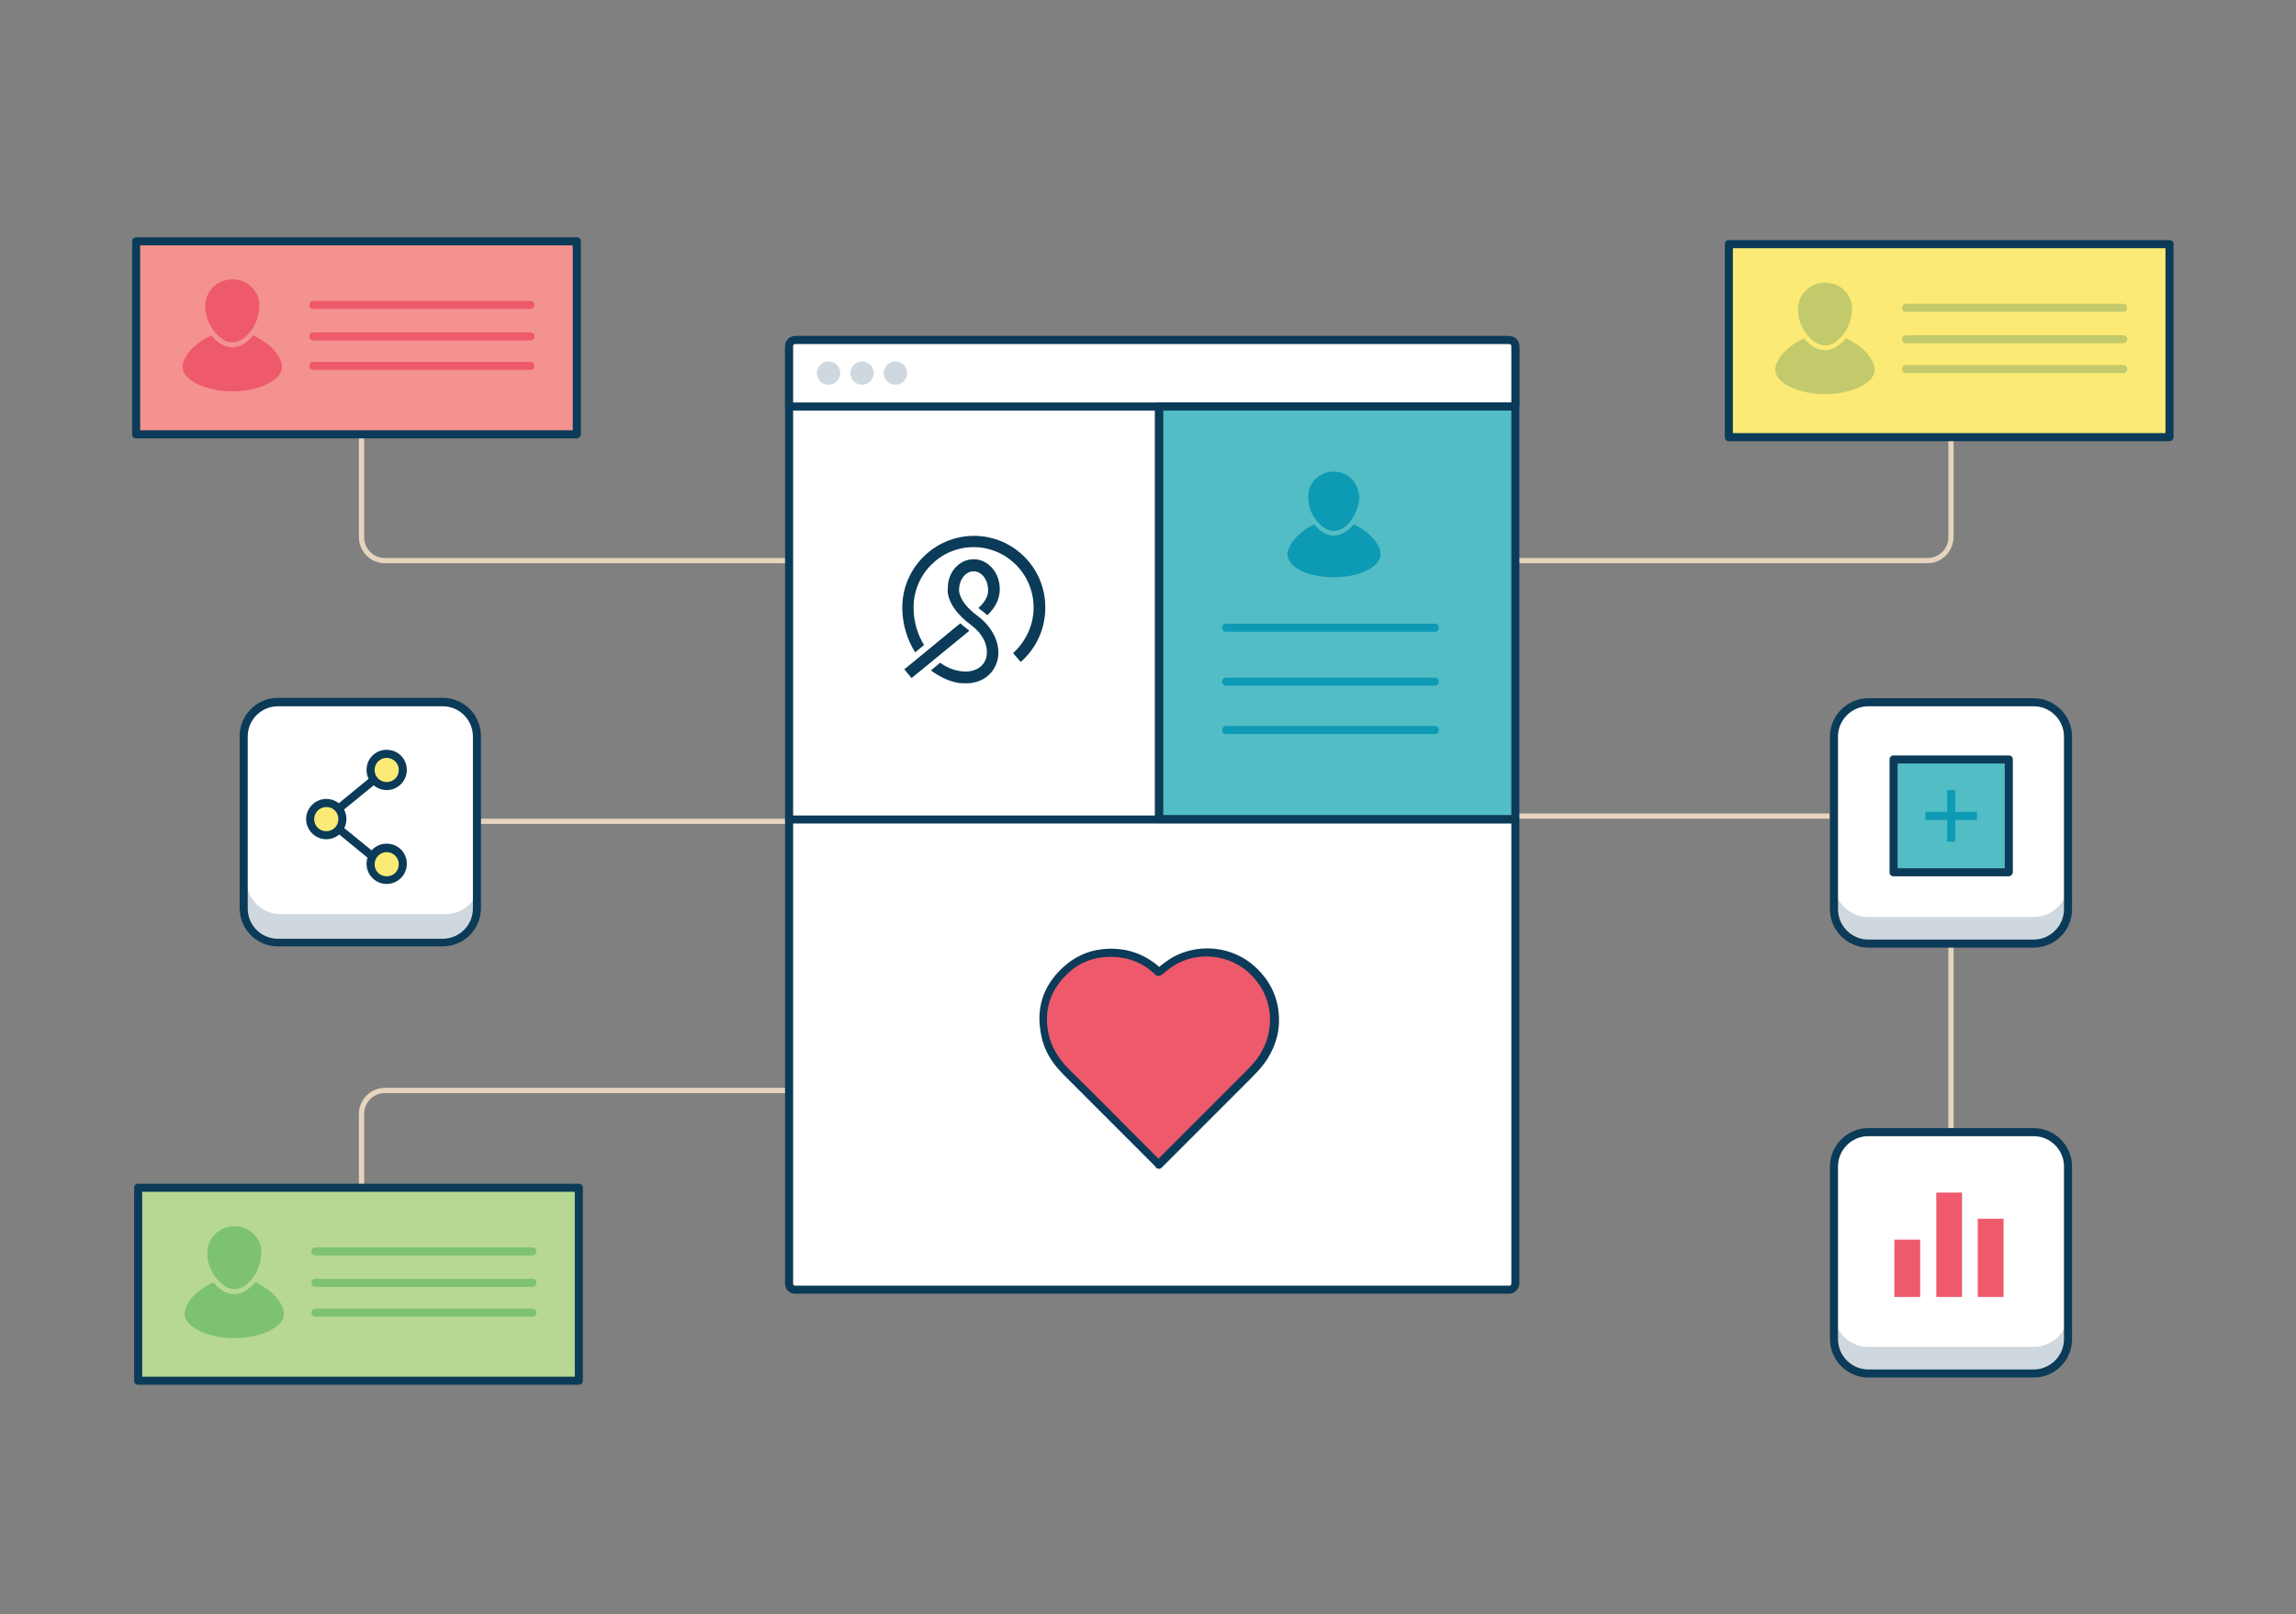 <?xml version="1.0" encoding="utf-8"?>
<!-- Generator: Adobe Illustrator 18.1.1, SVG Export Plug-In . SVG Version: 6.00 Build 0)  -->
<!DOCTYPE svg PUBLIC "-//W3C//DTD SVG 1.1//EN" "http://www.w3.org/Graphics/SVG/1.1/DTD/svg11.dtd">
<svg version="1.1" id="Validation_x5F_Check" xmlns="http://www.w3.org/2000/svg" xmlns:xlink="http://www.w3.org/1999/xlink"
	 x="0px" y="0px" width="570px" height="400.7px" viewBox="0 0 570 400.7" enable-background="new 0 0 570 400.7"
	 xml:space="preserve">
<rect x="0" y="0" width="570" height="400.7" fill="#808080" stroke="none"/>
<g>
	<g>
		<path fill="#E5D4BE" d="M212.9,139.8H95.6c-3.6,0-6.5-2.9-6.5-6.5v-32.8h1.3v32.8c0,2.9,2.3,5.2,5.2,5.2h117.3V139.8z"/>
	</g>
	<g>
		<path fill="#E5D4BE" d="M478.5,139.8H361.2v-1.3h117.3c2.9,0,5.2-2.3,5.2-5.2v-32.8h1.3v32.8C484.9,136.9,482.1,139.8,478.5,139.8
			z"/>
	</g>
	<g>
		<path fill="#E5D4BE" d="M90.4,309.3h-1.3v-32.8c0-3.6,2.9-6.5,6.5-6.5h117.3v1.3H95.6c-2.9,0-5.2,2.3-5.2,5.2V309.3z"/>
	</g>
	<g>
		<g>
			<rect x="34.3" y="294.8" fill="#B7D893" width="109.4" height="47.9"/>
			<path fill="#0B3B58" d="M143.7,343.7H34.3c-0.6,0-1-0.4-1-1v-47.9c0-0.6,0.4-1,1-1h109.4c0.6,0,1,0.4,1,1v47.9
				C144.7,343.3,144.2,343.7,143.7,343.7z M35.3,341.7h107.4v-45.9H35.3V341.7z"/>
		</g>
		<g>
			<g>
				<path fill="#7DC271" d="M132.2,311.6H78.3c-0.6,0-1-0.4-1-1s0.4-1,1-1h53.9c0.6,0,1,0.4,1,1S132.7,311.6,132.2,311.6z"/>
			</g>
			<g>
				<path fill="#7DC271" d="M132.2,319.4H78.3c-0.6,0-1-0.4-1-1s0.4-1,1-1h53.9c0.6,0,1,0.4,1,1S132.7,319.4,132.2,319.4z"/>
			</g>
			<g>
				<path fill="#7DC271" d="M132.2,326.8H78.3c-0.6,0-1-0.4-1-1s0.4-1,1-1h53.9c0.6,0,1,0.4,1,1S132.7,326.8,132.2,326.8z"/>
			</g>
		</g>
		<g>
			<g>
				<path fill="#7DC271" d="M53,318.3c3.2,3.9,7.1,3.9,10.4-0.1c0.9,0.5,1.8,1,2.7,1.6c1.4,0.9,2.6,2.1,3.5,3.6
					c1.5,2.3,1.1,4.4-1.2,6c-1.8,1.2-3.7,1.9-5.8,2.3c-3.7,0.7-7.4,0.6-11.1-0.6c-1.7-0.5-3.2-1.3-4.5-2.5c-1.2-1.2-1.5-2.6-0.8-4.2
					c0.7-1.7,1.9-2.9,3.3-4C50.5,319.5,51.7,318.8,53,318.3z"/>
			</g>
			<g>
				<path fill="#7DC271" d="M64.9,311.3c-0.3,2.9-1.3,5.4-3.5,7.3c-2,1.8-4.4,1.8-6.4,0c-2.4-2.2-3.7-4.9-3.5-8.2
					c0.2-3.1,2.8-5.7,5.9-6c3.7-0.4,6.8,1.9,7.5,5.6C64.8,310.4,64.8,310.8,64.9,311.3z"/>
			</g>
		</g>
	</g>
	<g>
		<g>
			<rect x="33.8" y="59.9" fill="#F3928F" width="109.4" height="47.9"/>
			<path fill="#0B3B58" d="M143.2,108.8H33.8c-0.6,0-1-0.4-1-1V59.9c0-0.6,0.4-1,1-1h109.4c0.6,0,1,0.4,1,1v47.9
				C144.2,108.3,143.7,108.8,143.2,108.8z M34.8,106.8h107.4V60.9H34.8V106.8z"/>
		</g>
		<g>
			<g>
				<path fill="#EE596C" d="M131.7,76.7H77.8c-0.6,0-1-0.4-1-1s0.4-1,1-1h53.9c0.6,0,1,0.4,1,1S132.2,76.7,131.7,76.7z"/>
			</g>
			<g>
				<path fill="#EE596C" d="M131.7,84.5H77.8c-0.6,0-1-0.4-1-1s0.4-1,1-1h53.9c0.6,0,1,0.4,1,1S132.2,84.5,131.7,84.5z"/>
			</g>
			<g>
				<path fill="#EE596C" d="M131.7,91.8H77.8c-0.6,0-1-0.4-1-1s0.4-1,1-1h53.9c0.6,0,1,0.4,1,1S132.2,91.8,131.7,91.8z"/>
			</g>
		</g>
		<g>
			<g>
				<path fill="#EE596C" d="M52.5,83.3c3.2,3.9,7.1,3.9,10.4-0.1c0.9,0.5,1.8,1,2.7,1.6c1.4,0.9,2.6,2.1,3.5,3.6
					c1.5,2.3,1.1,4.4-1.2,6c-1.8,1.2-3.7,1.9-5.8,2.3c-3.7,0.7-7.4,0.6-11.1-0.6c-1.7-0.5-3.2-1.3-4.5-2.5c-1.2-1.2-1.5-2.6-0.8-4.2
					c0.7-1.7,1.9-2.9,3.3-4C50,84.5,51.2,83.8,52.5,83.3z"/>
			</g>
			<g>
				<path fill="#EE596C" d="M64.4,76.3c-0.3,2.9-1.3,5.4-3.5,7.3c-2,1.8-4.4,1.8-6.4,0c-2.4-2.2-3.7-4.9-3.5-8.2
					c0.2-3.1,2.8-5.7,5.9-6c3.7-0.4,6.8,1.9,7.5,5.6C64.3,75.4,64.3,75.9,64.4,76.3z"/>
			</g>
		</g>
	</g>
	<g>
		<g>
			<rect x="429.2" y="60.6" fill="#FBEA75" width="109.4" height="47.9"/>
			<path fill="#0B3B58" d="M538.6,109.5H429.2c-0.6,0-1-0.4-1-1V60.6c0-0.6,0.4-1,1-1h109.4c0.6,0,1,0.4,1,1v47.9
				C539.6,109.1,539.1,109.5,538.6,109.5z M430.2,107.5h107.4V61.6H430.2V107.5z"/>
		</g>
		<g>
			<g>
				<path fill="#C3CA6B" d="M527.1,77.4h-53.9c-0.6,0-1-0.4-1-1s0.4-1,1-1h53.9c0.6,0,1,0.4,1,1S527.6,77.4,527.1,77.4z"/>
			</g>
			<g>
				<path fill="#C3CA6B" d="M527.1,85.2h-53.9c-0.6,0-1-0.4-1-1s0.4-1,1-1h53.9c0.6,0,1,0.4,1,1S527.6,85.2,527.1,85.2z"/>
			</g>
			<g>
				<path fill="#C3CA6B" d="M527.1,92.6h-53.9c-0.6,0-1-0.4-1-1s0.4-1,1-1h53.9c0.6,0,1,0.4,1,1S527.6,92.6,527.1,92.6z"/>
			</g>
		</g>
		<g>
			<g>
				<path fill="#C3CA6B" d="M447.9,84c3.2,3.9,7.1,3.9,10.4-0.1c0.9,0.5,1.8,1,2.7,1.6c1.4,0.9,2.6,2.1,3.5,3.6
					c1.5,2.3,1.1,4.4-1.2,6c-1.8,1.2-3.7,1.9-5.8,2.3c-3.7,0.7-7.4,0.6-11.1-0.6c-1.7-0.5-3.2-1.3-4.5-2.5c-1.2-1.2-1.5-2.6-0.8-4.2
					c0.7-1.7,1.9-2.9,3.3-4C445.4,85.2,446.6,84.6,447.9,84z"/>
			</g>
			<g>
				<path fill="#C3CA6B" d="M459.8,77.1c-0.3,2.9-1.3,5.4-3.5,7.3c-2,1.8-4.4,1.8-6.4,0c-2.4-2.2-3.7-4.9-3.5-8.2
					c0.2-3.1,2.8-5.7,5.9-6c3.7-0.4,6.8,1.9,7.5,5.6C459.7,76.2,459.7,76.6,459.8,77.1z"/>
			</g>
		</g>
	</g>
	<g>
		<rect x="118.5" y="203.2" fill="#E5D4BE" width="77.4" height="1.3"/>
	</g>
	<g>
		<rect x="376.8" y="201.9" fill="#E5D4BE" width="77.4" height="1.3"/>
	</g>
	<g>
		<g>
			<g>
				<path fill="#FFFFFF" d="M374.6,320.1H197.4c-0.8,0-1.5-0.7-1.5-1.5V85.9c0-0.8,0.7-1.5,1.5-1.5h177.3c0.8,0,1.5,0.7,1.5,1.5
					v232.7C376.1,319.5,375.5,320.1,374.6,320.1z"/>
			</g>
			<g>
				<path fill="#FFFFFF" d="M195.9,100.9V86.1c0-0.9,0.8-1.7,1.9-1.7h176.5c1,0,1.9,0.7,1.9,1.7v14.9"/>
				<path fill="#0B3B58" d="M377.1,100.9h-2V86.1c0-0.4-0.4-0.7-0.9-0.7H197.8c-0.5,0-0.9,0.3-0.9,0.7v14.9h-2V86.1
					c0-1.5,1.3-2.7,2.9-2.7h176.5c1.6,0,2.9,1.2,2.9,2.7V100.9z"/>
			</g>
			<g>
				<circle fill="#FFFFFF" cx="204.9" cy="92.6" r="3.2"/>
				<path fill="#0B3B58" d="M204.9,97.1c-2.5,0-4.5-2-4.5-4.5s2-4.5,4.5-4.5s4.5,2,4.5,4.5S207.4,97.1,204.9,97.1z M204.9,90.7
					c-1,0-1.9,0.8-1.9,1.9s0.8,1.9,1.9,1.9c1,0,1.9-0.8,1.9-1.9S205.9,90.7,204.9,90.7z"/>
			</g>
			<g>
				<circle fill="#FFFFFF" cx="214" cy="92.6" r="3.2"/>
				<path fill="#0B3B58" d="M214,97.1c-2.5,0-4.5-2-4.5-4.5s2-4.5,4.5-4.5s4.5,2,4.5,4.5S216.5,97.1,214,97.1z M214,90.7
					c-1,0-1.9,0.8-1.9,1.9s0.8,1.9,1.9,1.9c1,0,1.9-0.8,1.9-1.9S215,90.7,214,90.7z"/>
			</g>
			<g>
				<circle fill="#FFFFFF" cx="223.1" cy="92.6" r="3.2"/>
				<path fill="#0B3B58" d="M223.1,97.1c-2.5,0-4.5-2-4.5-4.5s2-4.5,4.5-4.5s4.5,2,4.5,4.5S225.6,97.1,223.1,97.1z M223.1,90.7
					c-1,0-1.9,0.8-1.9,1.9s0.8,1.9,1.9,1.9c1,0,1.9-0.8,1.9-1.9S224.1,90.7,223.1,90.7z"/>
			</g>
			<g>
				<line fill="#FFFFFF" x1="195.9" y1="201" x2="376.1" y2="201"/>
				<rect x="195.9" y="199.7" fill="#0B3B58" width="180.2" height="2.6"/>
			</g>
			<g>
				<line fill="#FFFFFF" x1="287.8" y1="101.8" x2="287.8" y2="200.6"/>
				<rect x="286.8" y="101.8" fill="#0B3B58" width="2" height="98.9"/>
			</g>
			<g>
				<path fill="#FFFFFF" d="M374.6,320.1H197.4c-0.8,0-1.5-0.7-1.5-1.5V85.9c0-0.8,0.7-1.5,1.5-1.5h177.3c0.8,0,1.5,0.7,1.5,1.5
					v232.7C376.1,319.5,375.5,320.1,374.6,320.1z"/>
				<path fill="#0B3B58" d="M374.6,321.1H197.4c-1.4,0-2.5-1.1-2.5-2.5V85.9c0-1.4,1.1-2.5,2.5-2.5h177.3c1.4,0,2.5,1.1,2.5,2.5
					v232.7C377.1,320,376,321.1,374.6,321.1z M197.4,85.4c-0.3,0-0.5,0.2-0.5,0.5v232.7c0,0.3,0.2,0.5,0.5,0.5h177.3
					c0.3,0,0.5-0.2,0.5-0.5V85.9c0-0.3-0.2-0.5-0.5-0.5H197.4z"/>
			</g>
		</g>
		<g>
			<line fill="#FFF1DB" x1="195.9" y1="100.9" x2="376.1" y2="100.9"/>
			<path fill="#0B3B58" d="M376.1,101.9H195.9c-0.6,0-1-0.4-1-1s0.4-1,1-1h180.2c0.6,0,1,0.4,1,1S376.7,101.9,376.1,101.9z"/>
		</g>
		<g>
			<line fill="#FFF1DB" x1="195.9" y1="203.4" x2="376.1" y2="203.4"/>
			<path fill="#0B3B58" d="M376.1,204.4H195.9c-0.6,0-1-0.4-1-1s0.4-1,1-1h180.2c0.6,0,1,0.4,1,1S376.7,204.4,376.1,204.4z"/>
		</g>
		<g>
			<rect x="287.8" y="100.9" fill="#52BDC5" width="88.4" height="102.3"/>
			<path fill="#0B3B58" d="M376.1,204.3h-88.4c-0.6,0-1-0.4-1-1V100.9c0-0.6,0.4-1,1-1h88.4c0.6,0,1,0.4,1,1v102.3
				C377.1,203.8,376.7,204.3,376.1,204.3z M288.8,202.3h86.4V101.9h-86.4V202.3z"/>
		</g>
		<g>
			<g>
				<path fill="#0D9AB4" d="M326.3,130.2c3,3.7,6.7,3.6,9.8-0.1c0.8,0.5,1.7,0.9,2.5,1.5c1.3,0.9,2.4,2,3.3,3.4
					c1.4,2.2,1,4.2-1.1,5.7c-1.6,1.2-3.5,1.8-5.5,2.2c-3.5,0.6-7,0.5-10.4-0.5c-1.6-0.5-3.1-1.2-4.2-2.4c-1.1-1.2-1.4-2.5-0.7-4
					c0.7-1.6,1.8-2.8,3.1-3.8C324,131.3,325.1,130.7,326.3,130.2z"/>
			</g>
			<g>
				<path fill="#0D9AB4" d="M337.5,123.6c-0.3,2.7-1.3,5-3.3,6.9c-1.9,1.7-4.1,1.7-6.1,0c-2.3-2-3.5-4.6-3.3-7.8
					c0.2-2.9,2.6-5.3,5.5-5.6c3.5-0.4,6.4,1.8,7,5.3C337.5,122.8,337.5,123.2,337.5,123.6z"/>
			</g>
		</g>
		<g>
			<path fill="#0D9AB4" d="M356.2,156.8h-51.8c-0.6,0-1-0.4-1-1s0.4-1,1-1h51.8c0.6,0,1,0.4,1,1S356.8,156.8,356.2,156.8z"/>
		</g>
		<g>
			<path fill="#0D9AB4" d="M356.2,170.2h-51.8c-0.6,0-1-0.4-1-1s0.4-1,1-1h51.8c0.6,0,1,0.4,1,1S356.8,170.2,356.2,170.2z"/>
		</g>
		<g>
			<path fill="#0D9AB4" d="M356.2,182.2h-51.8c-0.6,0-1-0.4-1-1s0.4-1,1-1h51.8c0.6,0,1,0.4,1,1S356.8,182.2,356.2,182.2z"/>
		</g>
		<g>
			<g>
				<path fill="#0B3B58" d="M240.1,156.1c-0.6-0.5-1.2-0.9-1.7-1.4c-4.5,3.7-13.7,11.3-13.9,11.4l0.9,1.1l-0.1-0.1l1,1.2
					c0.5-0.4,10-8.2,14.3-11.7C240.5,156.4,240.3,156.2,240.1,156.1z"/>
			</g>
			<g>
				<path fill="#0B3B58" d="M242.9,150.9c0.2,0.2,0.4,0.3,0.6,0.5c0.6,0.4,1.1,0.9,1.6,1.3c1.6-1.5,3.1-3.6,3.1-6.5
					c0-4.1-2.9-7.4-6.5-7.4c-3.6,0-6.5,3.3-6.4,7.3l1.4,0.2l-1.4-0.2c-0.1,0.4-0.4,4.4,5.6,8.9c4,2.9,4.7,6.6,3.7,8.9
					c-1,2.2-3.5,3.2-6.6,2.6l-0.3,1.6l0.3-1.6c-1.7-0.3-3.2-1-4.6-2c-0.8,0.7-1.6,1.3-2.3,1.9c1.9,1.4,4,2.5,6.3,3h0l0,0
					c0.9,0.2,1.7,0.2,2.4,0.2c4,0,6.4-2.2,7.4-4.5c1.8-4-0.2-9.1-4.6-12.3c-4.6-3.4-4.5-6.2-4.5-6.2l0,0c0-0.1,0-0.2,0-0.2
					c0-2.5,1.6-4.6,3.6-4.6s3.6,2.1,3.6,4.6C245.4,148.2,244.2,149.7,242.9,150.9z"/>
			</g>
			<g>
				<path fill="#0B3B58" d="M241.8,133c-9.8,0-17.8,8-17.8,17.8c0,4.1,1.2,8,3.2,11.1c0.7-0.6,1.5-1.2,2.2-1.8
					c-1.6-2.6-2.6-5.8-2.6-9.3c0-8.3,6.7-15,14.9-15c8.2,0,14.9,6.7,14.9,15c0,4.3-1.9,8.4-5.1,11.3l1.9,2.2
					c3.9-3.4,6.1-8.3,6.1-13.4C259.6,141,251.6,133,241.8,133z"/>
			</g>
		</g>
		<g>
			<g>
				<circle fill="#CFD8DE" cx="205.7" cy="92.6" r="2.9"/>
			</g>
			<g>
				<circle fill="#CFD8DE" cx="214" cy="92.6" r="2.9"/>
			</g>
			<g>
				<circle fill="#CFD8DE" cx="222.3" cy="92.6" r="2.9"/>
			</g>
		</g>
		<g>
			<path fill="#EE596C" d="M287.7,289.1c-0.1-0.2-0.2-0.3-0.3-0.4c-7.6-7.6-15.1-15.1-22.7-22.7c-2.6-2.6-4.5-5.6-5.3-9.2
				c-1.3-6.3,0.4-11.6,5.1-16c2.6-2.4,5.6-3.8,9.1-4.2c5.2-0.6,9.8,0.8,13.7,4.4c0.1,0.1,0.2,0.2,0.3,0.3c0,0,0.1,0,0,0
				c0.9-0.7,1.8-1.5,2.8-2.1c6.1-4.1,14.6-3.6,20.1,1.3c3.3,2.8,5.3,6.4,5.8,10.7c0.5,4-0.5,7.8-2.6,11.2c-1,1.7-2.4,3-3.7,4.4
				c-7.3,7.3-14.7,14.7-22,22C287.9,288.9,287.9,288.9,287.7,289.1z"/>
			<path fill="#0B3B58" d="M287.7,290.1C287.7,290.1,287.6,290.1,287.7,290.1c-0.4,0-0.6-0.2-0.8-0.4l-0.1-0.2c0,0-0.1-0.1-0.1-0.1
				c-7.6-7.6-15.1-15.1-22.7-22.7c-3-3-4.8-6.1-5.5-9.7c-1.4-6.6,0.4-12.3,5.4-16.9c2.7-2.5,6-4.1,9.7-4.5
				c5.4-0.6,10.2,0.9,14.2,4.4c0.1-0.1,0.1-0.1,0.2-0.2c0.6-0.5,1.3-1,2-1.5c2.8-1.9,6.2-2.9,9.7-2.9c4.3,0,8.4,1.5,11.6,4.3
				c3.5,3.1,5.6,6.9,6.1,11.3c0.5,4.1-0.4,8.1-2.8,11.9c-1.1,1.7-2.5,3.2-3.9,4.6l-22.3,22.3C288.2,290,287.9,290.1,287.7,290.1z
				 M275.9,237.5c-0.7,0-1.4,0-2.2,0.1c-3.3,0.4-6.2,1.7-8.6,4c-4.4,4.1-6,9.2-4.8,15c0.7,3.1,2.3,6,5,8.7
				c7.5,7.4,14.9,14.9,22.3,22.3l21.5-21.5c1.4-1.4,2.6-2.7,3.6-4.2c2.1-3.4,2.9-6.9,2.5-10.6c-0.5-4-2.3-7.3-5.4-10.1
				c-2.8-2.4-6.4-3.8-10.3-3.8c-3.1,0-6.1,0.9-8.6,2.6c-0.6,0.4-1.2,0.9-1.8,1.4c-0.3,0.2-0.5,0.4-0.8,0.6c-0.4,0.3-1,0.3-1.4,0
				l-0.3-0.3C283.6,238.9,279.9,237.5,275.9,237.5z"/>
		</g>
	</g>
	<g>
		<rect x="483.7" y="235.1" fill="#E5D4BE" width="1.3" height="52.6"/>
	</g>
	<g>
		<g>
			<path fill="#FFFFFF" d="M504.9,340.9h-41.1c-4.7,0-8.5-3.8-8.5-8.5v-42.9c0-4.7,3.8-8.5,8.5-8.5h41.1c4.7,0,8.5,3.8,8.5,8.5v42.9
				C513.4,337.1,509.6,340.9,504.9,340.9z"/>
		</g>
		<g>
			<path fill="#CFD8DE" d="M504.9,334.3h-41.1c-4.7,0-8.5-3.8-8.5-8.5v6.6c0,4.7,3.8,8.5,8.5,8.5h41.1c4.7,0,8.5-3.8,8.5-8.5v-6.6
				C513.4,330.5,509.6,334.3,504.9,334.3z"/>
		</g>
		<g>
			<path fill="#0B3B58" d="M504.9,341.9h-41.1c-5.2,0-9.5-4.3-9.5-9.5v-42.9c0-5.2,4.3-9.5,9.5-9.5h41.1c5.2,0,9.5,4.3,9.5,9.5v42.9
				C514.4,337.6,510.2,341.9,504.9,341.9z M463.8,282c-4.1,0-7.5,3.4-7.5,7.5v42.9c0,4.1,3.4,7.5,7.5,7.5h41.1
				c4.1,0,7.5-3.4,7.5-7.5v-42.9c0-4.1-3.4-7.5-7.5-7.5H463.8z"/>
		</g>
		<g>
			<g>
				<path fill="#EE596C" d="M487.1,321.9c-2.1,0-4.3,0-6.4,0c0-8.6,0-17.2,0-25.9c2.1,0,4.3,0,6.4,0
					C487.1,304.7,487.1,313.3,487.1,321.9z"/>
			</g>
			<g>
				<path fill="#EE596C" d="M491,302.5c2.1,0,4.3,0,6.4,0c0,6.5,0,12.9,0,19.4c-2.1,0-4.3,0-6.4,0C491,315.5,491,309,491,302.5z"/>
			</g>
			<g>
				<path fill="#EE596C" d="M476.7,321.9c-2.1,0-4.3,0-6.4,0c0-4.7,0-9.5,0-14.2c2.1,0,4.3,0,6.4,0
					C476.7,312.5,476.7,317.2,476.7,321.9z"/>
			</g>
		</g>
	</g>
	<g>
		<g>
			<path fill="#FFFFFF" d="M504.9,234.2h-41.1c-4.7,0-8.5-3.8-8.5-8.5v-42.9c0-4.7,3.8-8.5,8.5-8.5h41.1c4.7,0,8.5,3.8,8.5,8.5v42.9
				C513.4,230.4,509.6,234.2,504.9,234.2z"/>
		</g>
		<g>
			<g>
				<rect x="470.1" y="188.5" fill="#52BDC5" width="28.6" height="28"/>
				<path fill="#0B3B58" d="M498.7,217.5h-28.6c-0.6,0-1-0.4-1-1v-28c0-0.6,0.4-1,1-1h28.6c0.6,0,1,0.4,1,1v28
					C499.7,217,499.2,217.5,498.7,217.5z M471.1,215.5h26.6v-26h-26.6V215.5z"/>
			</g>
			<g>
				<g>
					<rect x="483.4" y="196.1" fill="#0D9AB4" width="2" height="12.8"/>
				</g>
				<g>
					<rect x="478" y="201.5" fill="#0D9AB4" width="12.8" height="2"/>
				</g>
			</g>
		</g>
		<g>
			<path fill="#CFD8DE" d="M504.9,227.6h-41.1c-4.7,0-8.5-3.8-8.5-8.5v6.6c0,4.7,3.8,8.5,8.5,8.5h41.1c4.7,0,8.5-3.8,8.5-8.5v-6.6
				C513.4,223.8,509.6,227.6,504.9,227.6z"/>
		</g>
		<g>
			<path fill="#0B3B58" d="M504.9,235.2h-41.1c-5.2,0-9.5-4.3-9.5-9.5v-42.9c0-5.2,4.3-9.5,9.5-9.5h41.1c5.2,0,9.5,4.3,9.5,9.5v42.9
				C514.4,230.9,510.2,235.2,504.9,235.2z M463.8,175.3c-4.1,0-7.5,3.4-7.5,7.5v42.9c0,4.1,3.4,7.5,7.5,7.5h41.1
				c4.1,0,7.5-3.4,7.5-7.5v-42.9c0-4.1-3.4-7.5-7.5-7.5H463.8z"/>
		</g>
	</g>
	<g>
		<g>
			<g>
				<path fill="#FFFFFF" d="M109.9,233.9H69c-4.7,0-8.5-3.8-8.5-8.5v-42.7c0-4.7,3.8-8.5,8.5-8.5h40.9c4.7,0,8.5,3.8,8.5,8.5v42.7
					C118.4,230.1,114.6,233.9,109.9,233.9z"/>
			</g>
			<g>
				<path fill="#CFD8DE" d="M110.6,226.9H69.7c-4.7,0-8.5-3.8-8.5-8.5v6.5c0,4.7,3.8,8.5,8.5,8.5h40.9c4.7,0,8.5-3.8,8.5-8.5v-6.5
					C119.1,223.1,115.3,226.9,110.6,226.9z"/>
			</g>
			<g>
				<path fill="#0B3B58" d="M109.9,234.9H69c-5.2,0-9.5-4.2-9.5-9.5v-42.7c0-5.2,4.2-9.5,9.5-9.5h40.9c5.2,0,9.5,4.2,9.5,9.5v42.7
					C119.4,230.7,115.1,234.9,109.9,234.9z M69,175.3c-4.1,0-7.5,3.3-7.5,7.5v42.7c0,4.1,3.3,7.5,7.5,7.5h40.9
					c4.1,0,7.5-3.3,7.5-7.5v-42.7c0-4.1-3.3-7.5-7.5-7.5H69z"/>
			</g>
		</g>
		<g>
			<g>
				<path fill="#0B3B58" d="M95.3,216.2l-14.9-12.2c-0.2-0.2-0.4-0.5-0.4-0.8s0.1-0.6,0.4-0.8l14.9-12.2l1.3,1.6l-14,11.4l14,11.4
					L95.3,216.2z"/>
			</g>
			<g>
				<circle fill="#FBEA75" cx="96" cy="191.1" r="4"/>
				<path fill="#0B3B58" d="M96,196.1c-2.7,0-5-2.2-5-5s2.2-5,5-5s5,2.2,5,5S98.7,196.1,96,196.1z M96,188.1c-1.6,0-3,1.3-3,3
					s1.3,3,3,3s3-1.3,3-3S97.6,188.1,96,188.1z"/>
			</g>
			<g>
				<circle fill="#FBEA75" cx="96" cy="214.5" r="4"/>
				<path fill="#0B3B58" d="M96,219.4c-2.7,0-5-2.2-5-5s2.2-5,5-5s5,2.2,5,5S98.7,219.4,96,219.4z M96,211.5c-1.6,0-3,1.3-3,3
					s1.3,3,3,3s3-1.3,3-3S97.6,211.5,96,211.5z"/>
			</g>
			<g>
				<circle fill="#FBEA75" cx="81" cy="203.3" r="4"/>
				<path fill="#0B3B58" d="M81,208.3c-2.7,0-5-2.2-5-5c0-2.7,2.2-5,5-5s5,2.2,5,5C86,206,83.8,208.3,81,208.3z M81,200.3
					c-1.6,0-3,1.3-3,3s1.3,3,3,3s3-1.3,3-3S82.7,200.3,81,200.3z"/>
			</g>
		</g>
	</g>
</g>
</svg>
